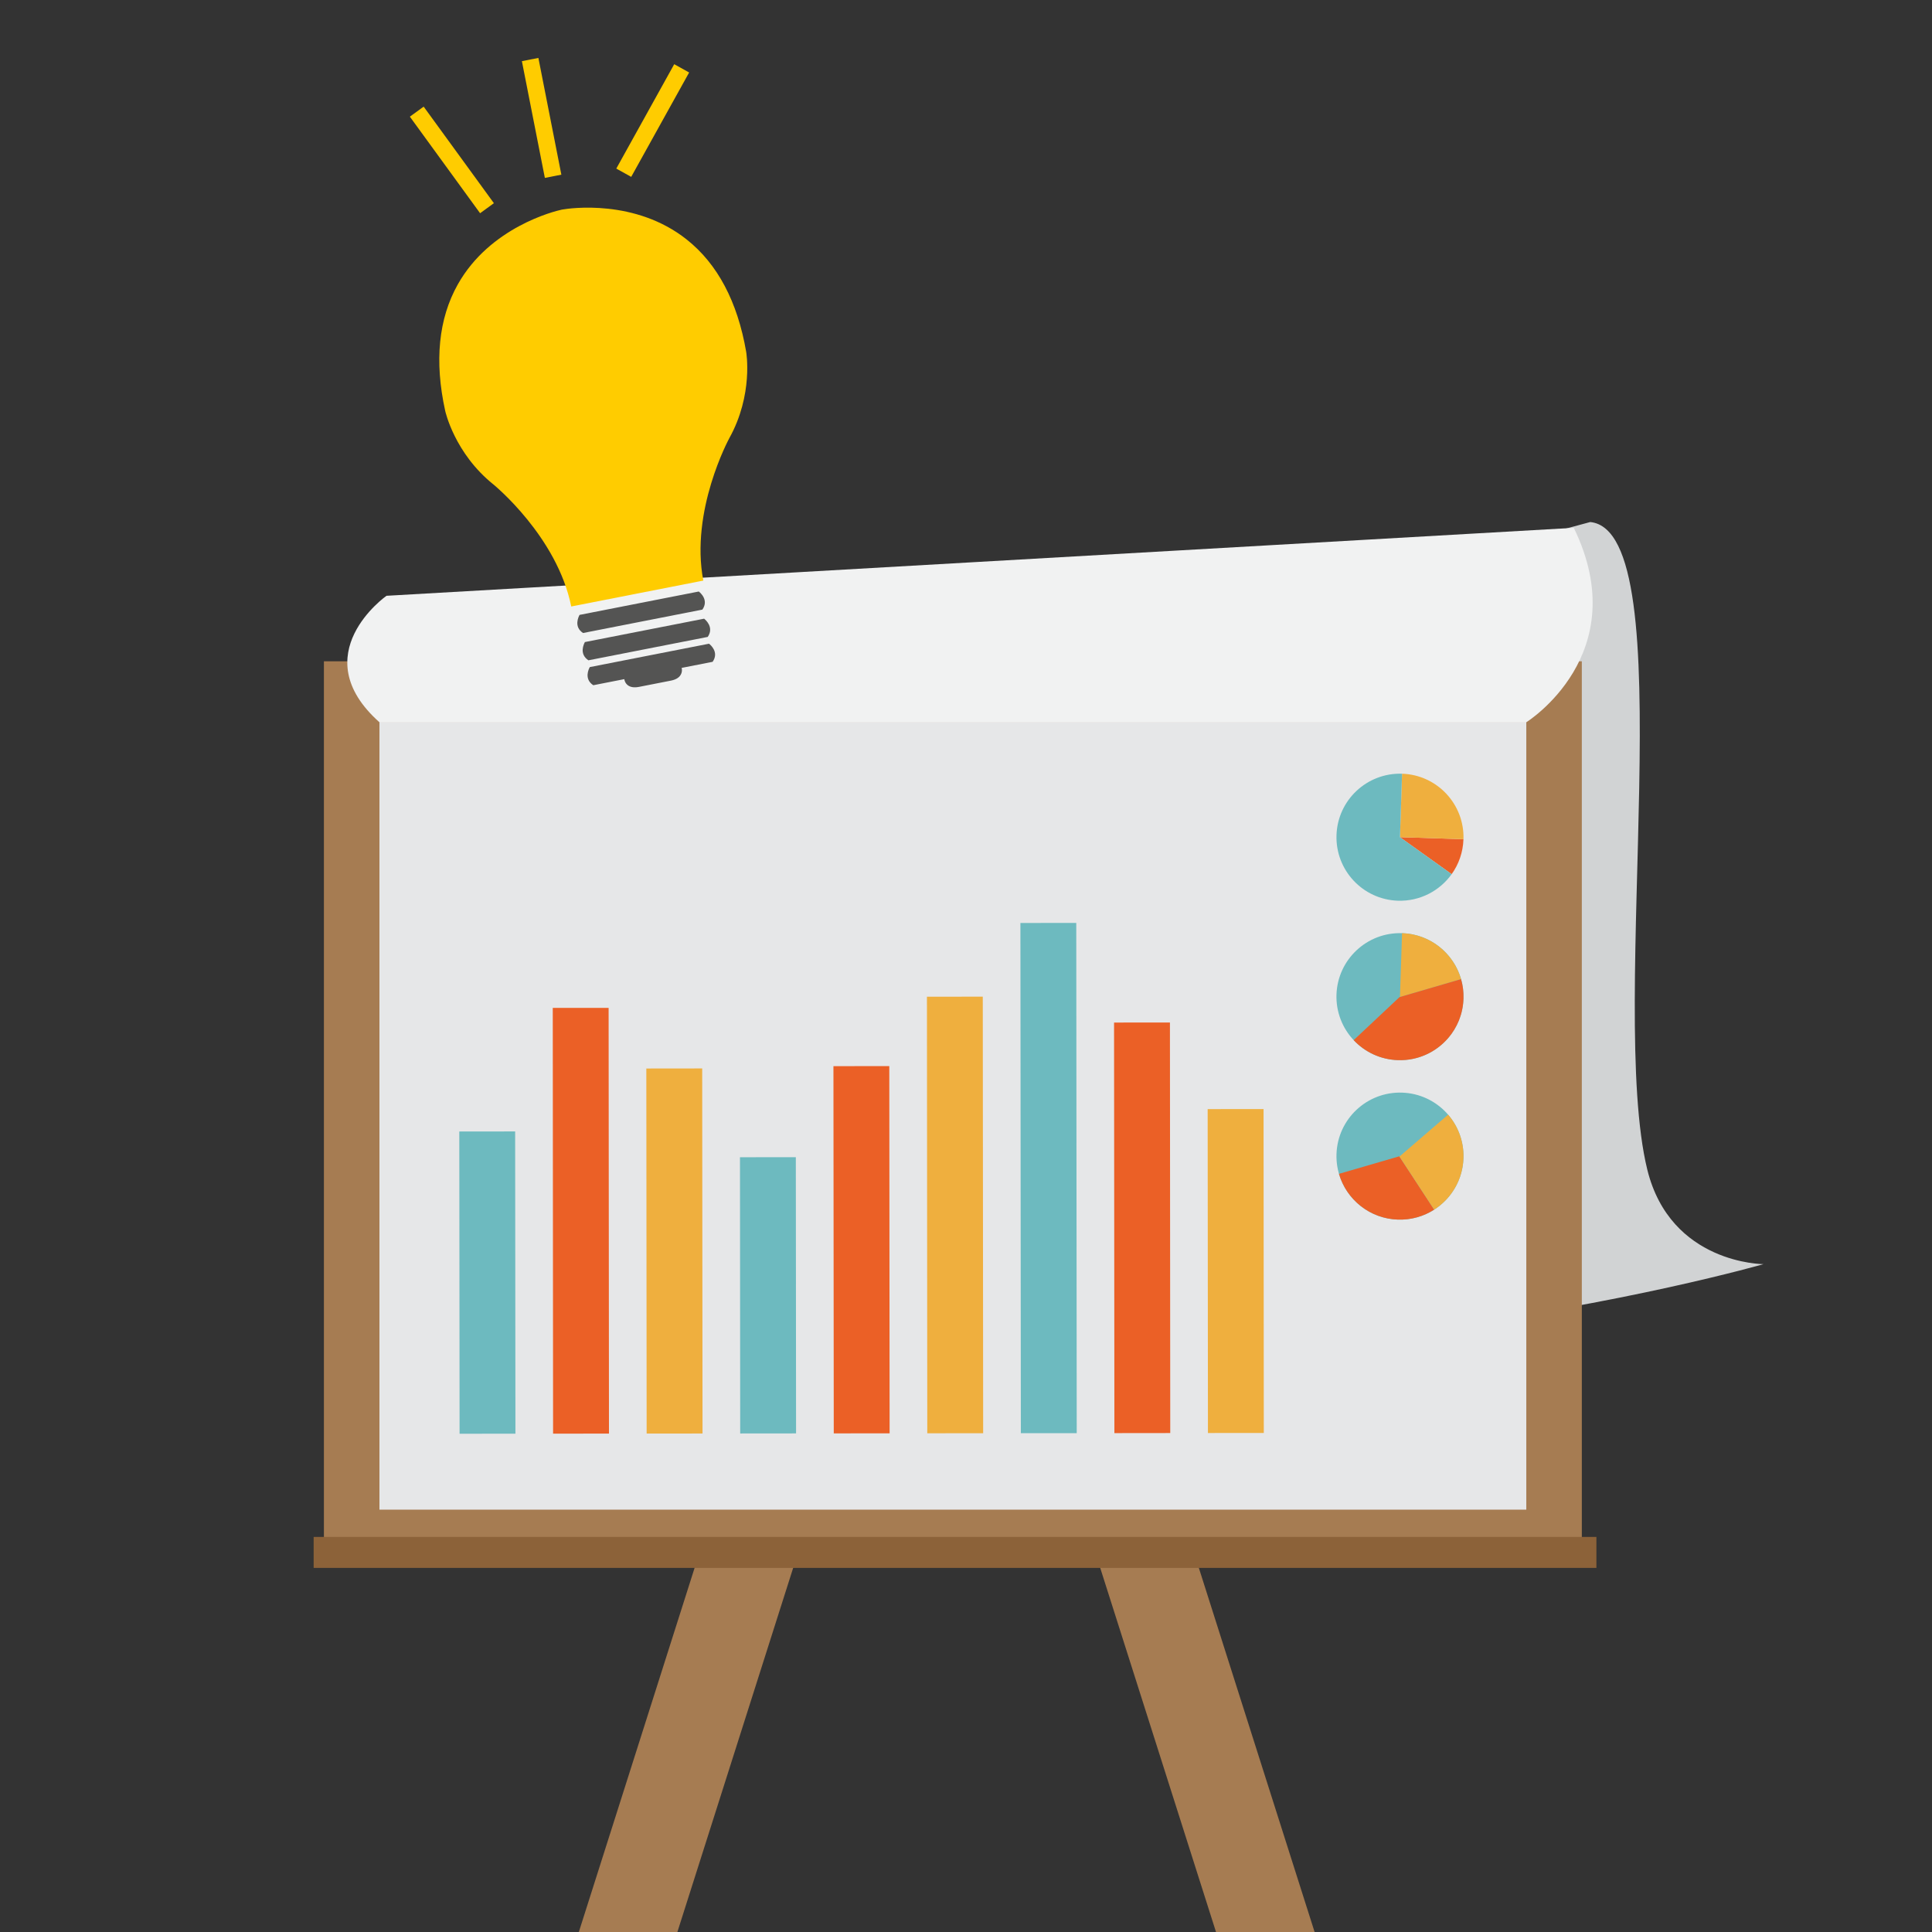 <?xml version="1.0" encoding="utf-8"?>
<!-- Generator: Adobe Illustrator 16.0.4, SVG Export Plug-In . SVG Version: 6.00 Build 0)  -->
<!DOCTYPE svg PUBLIC "-//W3C//DTD SVG 1.1//EN" "http://www.w3.org/Graphics/SVG/1.1/DTD/svg11.dtd">
<svg version="1.1" id="Layer_1" xmlns="http://www.w3.org/2000/svg" xmlns:xlink="http://www.w3.org/1999/xlink" x="0px" y="0px"
	 width="2000px" height="2000px" viewBox="0 0 2000 2000" enable-background="new 0 0 2000 2000" xml:space="preserve">
<rect x="0" y="0" width="2000" height="2000" fill="#333333" stroke="none"/>
<g>
	
		<path fill="none" stroke="#FFFFFF" stroke-linecap="round" stroke-linejoin="round" stroke-miterlimit="10" stroke-dasharray="0,3" d="
		M987.29,902.748"/>
</g>
<path fill="#D1D3D4" d="M1646.166,540.413c98.004,9.532,17.631,501.164,59.101,670.352c24.098,97.873,120.315,97.873,120.315,97.873
	s-578.916,166.085-1047.046,38.412C310.121,1219.391,506.06,849.028,506.06,849.028L1646.166,540.413z"/>
<polyline fill="#A67C52" points="373.304,3031.119 1105.627,728.368 1003.528,728.368 271.348,3031.119 "/>
<polyline fill="#A67C52" points="1586.727,3031.119 854.405,728.368 956.6,728.368 1688.683,3031.119 "/>
<rect x="335.317" y="684.565" fill="#A67C52" width="1302.177" height="937.679"/>
<rect x="392.794" y="747.267" fill="#E6E7E8" width="1187.227" height="815.523"/>
<rect x="324.681" y="1591.02" fill="#8C6239" width="1327.922" height="32.082"/>
<path fill="#F1F2F2" d="M1580.021,747.677c0,0,112.928-70.301,49.164-201.268L400.091,616.76c0,0-86.165,60.617-7.296,130.917
	H1580.021z"/>
<g>
	<polygon id="XMLID_590_" fill-rule="evenodd" clip-rule="evenodd" fill="#6DBABF" points="475.46,1171.312 533.282,1171.271 
		533.573,1484.145 475.75,1484.217 	"/>
	<polygon id="XMLID_589_" fill-rule="evenodd" clip-rule="evenodd" fill="#EB6026" points="572.216,1043.376 630.037,1043.335 
		630.409,1484.047 572.548,1484.119 	"/>
	<polygon id="XMLID_588_" fill-rule="evenodd" clip-rule="evenodd" fill="#EFAF3E" points="669.076,1106.112 726.916,1106.043 
		727.249,1483.967 669.406,1484.005 	"/>
	<polygon id="XMLID_587_" fill-rule="evenodd" clip-rule="evenodd" fill="#6DBABF" points="766.018,1197.961 823.839,1197.905 
		824.088,1483.864 766.245,1483.923 	"/>
	<polygon id="XMLID_586_" fill-rule="evenodd" clip-rule="evenodd" fill="#EB6026" points="862.772,1103.678 920.595,1103.611 
		920.927,1483.795 863.105,1483.822 	"/>
	<polygon id="XMLID_585_" fill-rule="evenodd" clip-rule="evenodd" fill="#EFAF3E" points="959.57,1031.796 1017.371,1031.739 
		1017.764,1483.668 959.923,1483.726 	"/>
	<polygon id="XMLID_584_" fill-rule="evenodd" clip-rule="evenodd" fill="#6DBABF" points="1056.326,955.459 1114.147,955.406 
		1114.624,1483.601 1056.781,1483.63 	"/>
	<polygon id="XMLID_583_" fill-rule="evenodd" clip-rule="evenodd" fill="#EB6026" points="1153.266,1058.54 1211.109,1058.498 
		1211.442,1483.487 1153.62,1483.557 	"/>
	<polygon id="XMLID_582_" fill-rule="evenodd" clip-rule="evenodd" fill="#EFAF3E" points="1250.169,1148.147 1308.032,1148.09 
		1308.281,1483.391 1250.459,1483.446 	"/>
</g>
<g id="XMLID_568_">
	<g id="XMLID_577_">
		<path id="XMLID_580_" fill-rule="evenodd" clip-rule="evenodd" fill="#EB6026" d="M1449.25,866.679l53.512,38.24
			c7.29-10.2,11.764-22.625,12.198-36.107l0.021-0.083l-65.731-2.101V866.679z"/>
		<path id="XMLID_579_" fill-rule="evenodd" clip-rule="evenodd" fill="#EFAF3E" d="M1449.25,866.627l65.731,2.101
			c1.118-36.263-27.317-66.592-63.579-67.782L1449.25,866.627z"/>
		<path id="XMLID_578_" fill-rule="evenodd" clip-rule="evenodd" fill="#6DBABF" d="M1449.25,866.627l2.152-65.681
			c-36.325-1.16-66.707,27.305-67.865,63.599c-1.181,36.293,27.274,66.685,63.557,67.865c22.821,0.746,43.283-10.25,55.668-27.491
			l-53.512-38.24V866.627z"/>
	</g>
	<g id="XMLID_573_">
		<path id="XMLID_576_" fill-rule="evenodd" clip-rule="evenodd" fill="#6DBABF" d="M1451.402,1131.088
			c-36.306-1.19-66.686,27.286-67.865,63.591c-1.181,36.284,27.274,66.673,63.6,67.854c22.778,0.727,43.262-10.22,55.625-27.48
			c7.311-10.221,11.764-22.627,12.22-36.106v-0.095C1516.1,1162.587,1487.644,1132.269,1451.402,1131.088z"/>
		<path id="XMLID_575_" fill-rule="evenodd" clip-rule="evenodd" fill="#EB6026" d="M1484.661,1252.219l-36.117-55.221
			l-62.461,18.161c7.747,26.59,31.853,46.421,61.054,47.373C1460.888,1262.968,1473.852,1259.147,1484.661,1252.219z"/>
		<path id="XMLID_574_" fill-rule="evenodd" clip-rule="evenodd" fill="#EFAF3E" d="M1448.544,1196.998l36.117,55.221
			c17.624-11.296,29.574-30.783,30.32-53.273c0.539-17.148-5.51-33.001-15.906-45.034l-49.825,42.88L1448.544,1196.998z"/>
	</g>
	<g id="XMLID_569_">
		<path id="XMLID_572_" fill-rule="evenodd" clip-rule="evenodd" fill="#6DBABF" d="M1451.402,966.023
			c-36.283-1.193-66.686,27.263-67.888,63.578c-1.158,36.304,27.297,66.673,63.6,67.854c22.801,0.757,43.284-10.22,55.647-27.48
			c7.331-10.2,11.764-22.604,12.22-36.098v-0.104C1516.141,997.532,1487.686,967.204,1451.402,966.023z"/>
		<path id="XMLID_571_" fill-rule="evenodd" clip-rule="evenodd" fill="#EFAF3E" d="M1451.402,966.023l-2.152,65.723l-0.332,0.341
			l0.082,0.081l63.475-18.555C1504.833,986.898,1480.665,966.976,1451.402,966.023z"/>
		<path id="XMLID_570_" fill-rule="evenodd" clip-rule="evenodd" fill="#EB6026" d="M1512.475,1013.613L1449,1032.168l-0.291,0.084
			l-47.384,44.494c11.493,12.251,27.669,20.119,45.789,20.709c20.69,0.685,39.412-8.251,51.961-22.779
			c9.485-10.986,15.409-25.162,15.906-40.799C1515.209,1026.836,1514.36,1020.045,1512.475,1013.613z"/>
	</g>
</g>
<g>
	<g>
		<path fill="#545453" d="M672.598,678.4l61.365-12.035c1.672,1.254,10.611,8.903,3.742,18.746l-31.409,6.159l-0.716,0.141
			l0.219,0.702c0.012,0.06,0.775,3.46-1.321,6.708c-1.764,2.886-5.155,4.816-10.062,5.778l-16.062,3.149l-0.668,0.131l-16.017,3.142
			c-4.939,0.969-8.807,0.463-11.562-1.538c-3.105-2.229-3.684-5.664-3.695-5.723l-0.125-0.723l-32.109,6.297
			c-9.929-6.497-4.625-16.99-3.615-18.769l61.366-12.036L672.598,678.4z"/>
		<path fill="#545453" d="M667.518,652.496l61.365-12.035c1.686,1.338,10.499,8.985,3.763,18.863l-61.427,12.045l-0.669,0.132
			l-61.429,12.047c-9.95-6.606-4.631-17.023-3.638-18.887l61.366-12.035L667.518,652.496z"/>
		<path fill="#545453" d="M662.001,624.365l61.365-12.035c1.673,1.271,10.611,8.901,3.737,18.728l-61.426,12.047l-0.671,0.131
			l-61.428,12.046c-9.923-6.462-4.619-16.955-3.612-18.751l61.366-12.034L662.001,624.365z"/>
		<path fill="#FFCC00" d="M582.096,216.917c7.674-1.374,75.617-11.219,128.762,31.02c31.944,25.284,52.641,64.416,61.574,116.23
			c0.083,0.435,7.617,44.29-17.431,89.387c-0.363,0.714-40.735,74.998-26.944,147.463l-68.018,13.339l-0.669,0.131l-68.033,13.342
			c-14.555-72.316-79.947-125.858-80.613-126.371c-40.238-32.268-49.786-75.754-49.87-76.188
			c-11.299-51.351-6.899-95.404,13.065-130.868c33.303-59.193,99.882-75.728,107.509-77.356
			C581.473,217.039,581.706,216.993,582.096,216.917z"/>
	</g>
	<g>
		
			<rect x="552.089" y="60.809" transform="matrix(0.981 -0.193 0.193 0.981 -13.073 110.226)" fill="#FFCC00" width="17.406" height="123.179"/>
		<polygon fill="#FFCC00" points="511.275,210.335 496.987,220.729 424.286,120.771 438.573,110.388 		"/>
		<polygon fill="#FFCC00" points="653.424,183.091 637.985,174.521 697.955,66.452 713.395,75.04 		"/>
	</g>
</g>
</svg>
